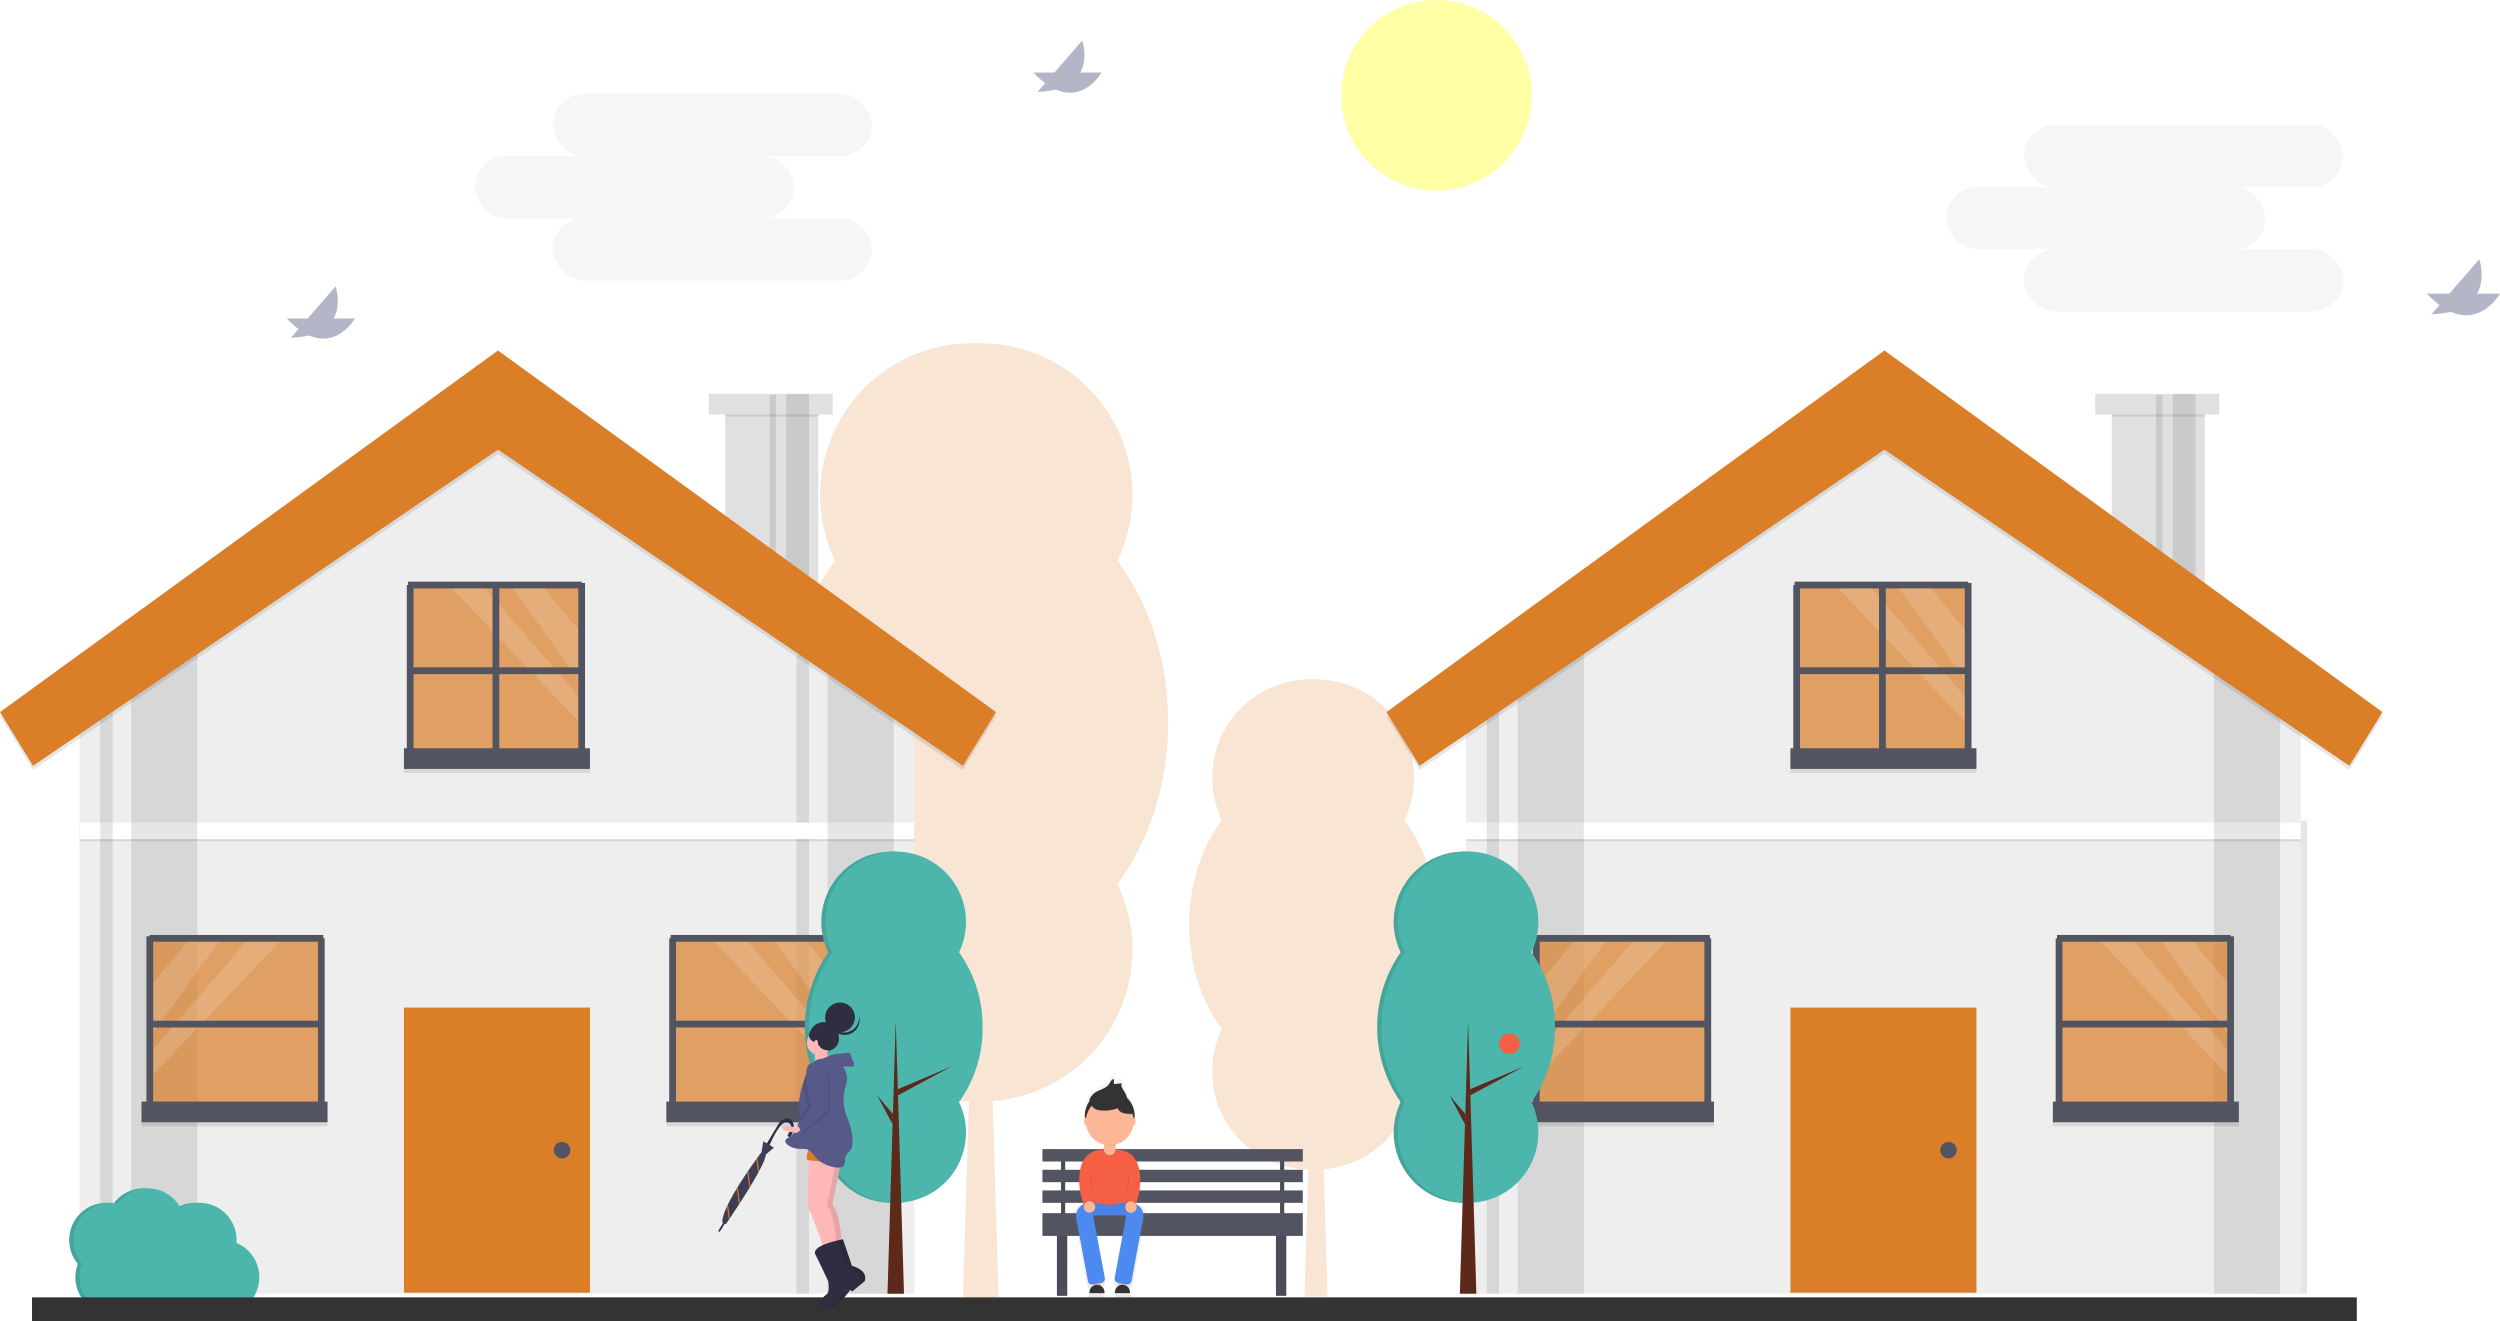 <svg id="bb76200d-cd07-483e-a421-0f3a49134860" data-name="Layer 1" xmlns="http://www.w3.org/2000/svg" xmlns:xlink="http://www.w3.org/1999/xlink" width="740.856" height="391.51" viewBox="0 0 740.856 391.51"><defs><linearGradient id="fd7346e0-ec75-4521-bfef-a70f45a1cb66" x1="558.452" y1="638.71" x2="558.452" y2="572.731" gradientUnits="userSpaceOnUse"><stop offset="0" stop-color="gray" stop-opacity="0.25"/><stop offset="0.535" stop-color="gray" stop-opacity="0.12"/><stop offset="1" stop-color="gray" stop-opacity="0.1"/></linearGradient></defs><title>Ordinary day</title><g opacity="0.2"><path d="M573.098,468.331c0-18.533-5.712-35.373-15.023-47.903a44.946,44.946,0,1,0-80.997,0c-9.311,12.53-15.023,29.37-15.023,47.903s5.712,35.373,15.023,47.903a44.946,44.946,0,1,0,80.997,0C567.386,503.704,573.098,486.864,573.098,468.331Z" transform="translate(-229.572 -254.245)" fill="#da7e28"/><path d="M573.098,468.331c0-18.533-5.712-35.373-15.023-47.903a44.946,44.946,0,1,0-80.997,0c-9.311,12.53-15.023,29.37-15.023,47.903s5.712,35.373,15.023,47.903a44.946,44.946,0,1,0,80.997,0C567.386,503.704,573.098,486.864,573.098,468.331Z" transform="translate(-229.572 -254.245)" fill="#da7e28" opacity="0.1"/><path d="M575.742,468.331c0-18.533-5.712-35.373-15.023-47.903a44.946,44.946,0,1,0-80.997,0c-9.311,12.53-15.023,29.37-15.023,47.903s5.712,35.373,15.023,47.903a44.946,44.946,0,1,0,80.997,0C570.03,503.704,575.742,486.864,575.742,468.331Z" transform="translate(-229.572 -254.245)" fill="#da7e28"/><polygon points="295.936 384.618 285.361 384.618 290.649 210.12 295.936 384.618" fill="#da7e28"/><polygon points="291.97 253.731 326.341 239.203 291.97 257.71 291.97 253.731" fill="#da7e28"/><polygon points="288.846 269.608 278.751 257.71 288.646 276.218 288.846 269.608" fill="#da7e28"/></g><g opacity="0.2"><path d="M653.739,528.216c0-11.978-3.692-22.863-9.71-30.961a29.05,29.05,0,1,0-52.351,0c-6.018,8.099-9.71,18.983-9.71,30.961s3.692,22.862,9.71,30.961a29.05,29.05,0,1,0,52.351,0C650.047,551.078,653.739,540.194,653.739,528.216Z" transform="translate(-229.572 -254.245)" fill="#da7e28"/><path d="M653.739,528.216c0-11.978-3.692-22.863-9.71-30.961a29.05,29.05,0,1,0-52.351,0c-6.018,8.099-9.71,18.983-9.71,30.961s3.692,22.862,9.71,30.961a29.05,29.05,0,1,0,52.351,0C650.047,551.078,653.739,540.194,653.739,528.216Z" transform="translate(-229.572 -254.245)" fill="#da7e28" opacity="0.1"/><path d="M655.448,528.216c0-11.978-3.692-22.863-9.71-30.961a29.05,29.05,0,1,0-52.351,0c-6.018,8.099-9.71,18.983-9.71,30.961s3.692,22.862,9.71,30.961a29.05,29.05,0,1,0,52.351,0C651.756,551.078,655.448,540.194,655.448,528.216Z" transform="translate(-229.572 -254.245)" fill="#da7e28"/><polygon points="393.409 384.19 386.573 384.19 389.991 271.407 393.409 384.19" fill="#da7e28"/><polygon points="390.845 299.595 413.06 290.205 390.845 302.166 390.845 299.595" fill="#da7e28"/><polygon points="388.826 309.856 382.301 302.166 388.696 314.128 388.826 309.856" fill="#da7e28"/></g><rect x="314.432" y="341.754" width="1.225" height="18.37" fill="#535461"/><rect x="313.208" y="362.574" width="3.062" height="21.432" fill="#535461"/><rect x="378.115" y="362.574" width="3.062" height="21.432" fill="#535461"/><rect x="313.208" y="362.574" width="3.062" height="21.432" opacity="0.1"/><rect x="378.115" y="362.574" width="3.062" height="21.432" opacity="0.1"/><rect x="608.911" y="595.999" width="1.225" height="18.37" transform="translate(989.475 956.124) rotate(-180)" fill="#535461"/><rect x="314.432" y="341.754" width="1.225" height="18.37" opacity="0.1"/><rect x="608.911" y="595.999" width="1.225" height="18.37" transform="translate(989.475 956.124) rotate(-180)" opacity="0.1"/><rect x="308.921" y="340.53" width="77.154" height="3.674" fill="#535461"/><rect x="308.921" y="346.653" width="77.154" height="3.674" fill="#535461"/><rect x="308.921" y="352.776" width="77.154" height="3.674" fill="#535461"/><rect x="308.921" y="359.512" width="77.154" height="6.736" fill="#535461"/><rect x="214.928" y="119.784" width="27.555" height="53.273" fill="#e0e0e0"/><polygon points="270.957 201.531 270.957 383.393 23.575 383.393 23.575 201.531 44.394 188.733 63.989 176.682 147.572 125.295 270.957 201.531" fill="#eee"/><polygon points="239.728 383.393 239.728 192.119 236.054 194.378 236.054 383.393 239.728 383.393" opacity="0.1"/><rect x="119.711" y="298.585" width="55.11" height="84.502" fill="#da7e28"/><circle cx="166.554" cy="340.836" r="2.449" fill="#535461"/><rect x="214.928" y="120.397" width="27.555" height="3.062" opacity="0.1"/><rect x="210.03" y="116.723" width="36.74" height="6.123" fill="#e0e0e0"/><rect x="23.575" y="244.394" width="247.382" height="4.899" opacity="0.1"/><rect x="23.575" y="243.781" width="247.382" height="4.899" fill="#fff"/><rect x="232.992" y="116.723" width="6.736" height="56.334" opacity="0.1"/><rect x="228.093" y="117.029" width="1.837" height="56.334" opacity="0.1"/><polygon points="264.833 194.183 264.833 383.393 245.239 383.393 245.239 188.733 264.833 194.183" opacity="0.1"/><polygon points="58.478 176.682 58.478 383.393 38.883 383.393 38.883 188.733 58.478 176.682" opacity="0.1"/><polygon points="33.372 383.393 33.372 192.119 29.698 194.378 29.698 383.393 33.372 383.393" opacity="0.1"/><polygon points="147.572 105.088 0 212.246 9.797 228.167 147.572 134.48 285.346 228.167 295.144 212.246 147.572 105.088" opacity="0.1"/><polygon points="147.572 103.864 0 211.022 9.797 226.942 147.572 133.256 285.346 226.942 295.144 211.022 147.572 103.864" fill="#da7e28"/><rect x="44.088" y="277.766" width="51.436" height="51.436" fill="#da7e28" opacity="0.7"/><rect x="41.945" y="327.671" width="55.11" height="6.123" opacity="0.1"/><rect x="41.945" y="326.446" width="55.11" height="6.123" fill="#535461"/><polygon points="65.593 278.072 44.394 307.323 44.394 292.419 56.31 278.072 65.593 278.072" fill="#fff" opacity="0.15"/><polygon points="83.804 278.072 44.394 319.478 44.394 312.173 73.804 278.072 83.804 278.072" fill="#fff" opacity="0.15"/><line x1="44.088" y1="303.484" x2="95.524" y2="303.484" fill="none" stroke="#535461" stroke-miterlimit="10" stroke-width="2"/><line x1="44.394" y1="278.072" x2="95.83" y2="278.072" fill="none" stroke="#535461" stroke-miterlimit="10" stroke-width="2"/><line x1="95.218" y1="278.072" x2="95.218" y2="329.508" fill="none" stroke="#535461" stroke-miterlimit="10" stroke-width="2"/><line x1="44.394" y1="277.46" x2="44.394" y2="328.895" fill="none" stroke="#535461" stroke-miterlimit="10" stroke-width="2"/><rect x="428.579" y="532.011" width="51.436" height="51.436" transform="translate(679.023 861.212) rotate(-180)" fill="#da7e28" opacity="0.7"/><rect x="427.049" y="581.916" width="55.11" height="6.123" transform="translate(679.635 915.71) rotate(-180)" opacity="0.1"/><rect x="427.049" y="580.691" width="55.11" height="6.123" transform="translate(679.635 913.261) rotate(-180)" fill="#535461"/><polygon points="228.938 278.072 250.137 307.323 250.137 292.419 238.221 278.072 228.938 278.072" fill="#fff" opacity="0.15"/><polygon points="210.728 278.072 250.137 319.478 250.137 312.173 220.727 278.072 210.728 278.072" fill="#fff" opacity="0.15"/><line x1="250.444" y1="303.484" x2="199.008" y2="303.484" fill="none" stroke="#535461" stroke-miterlimit="10" stroke-width="2"/><line x1="250.137" y1="278.072" x2="198.702" y2="278.072" fill="none" stroke="#535461" stroke-miterlimit="10" stroke-width="2"/><line x1="199.314" y1="278.072" x2="199.314" y2="329.508" fill="none" stroke="#535461" stroke-miterlimit="10" stroke-width="2"/><line x1="250.137" y1="277.46" x2="250.137" y2="328.895" fill="none" stroke="#535461" stroke-miterlimit="10" stroke-width="2"/><rect x="350.813" y="427.302" width="51.436" height="51.436" transform="translate(523.491 651.795) rotate(-180)" fill="#da7e28" opacity="0.7"/><rect x="349.283" y="477.207" width="55.11" height="6.123" transform="translate(524.103 706.293) rotate(-180)" opacity="0.1"/><rect x="349.283" y="475.982" width="55.11" height="6.123" transform="translate(524.103 703.843) rotate(-180)" fill="#535461"/><polygon points="151.172 173.363 172.371 202.614 172.371 187.71 160.455 173.363 151.172 173.363" fill="#fff" opacity="0.15"/><polygon points="132.962 173.363 172.371 214.769 172.371 207.464 142.961 173.363 132.962 173.363" fill="#fff" opacity="0.15"/><line x1="172.677" y1="198.775" x2="121.242" y2="198.775" fill="none" stroke="#535461" stroke-miterlimit="10" stroke-width="2"/><line x1="172.371" y1="173.363" x2="120.935" y2="173.363" fill="none" stroke="#535461" stroke-miterlimit="10" stroke-width="2"/><line x1="146.96" y1="173.057" x2="146.96" y2="224.493" fill="none" stroke="#535461" stroke-miterlimit="10" stroke-width="2"/><line x1="121.548" y1="173.363" x2="121.548" y2="224.799" fill="none" stroke="#535461" stroke-miterlimit="10" stroke-width="2"/><line x1="172.371" y1="172.751" x2="172.371" y2="224.187" fill="none" stroke="#535461" stroke-miterlimit="10" stroke-width="2"/><rect x="667.747" y="243.169" width="15.921" height="140.224" opacity="0.1"/><rect x="625.803" y="119.784" width="27.555" height="53.273" fill="#e0e0e0"/><polygon points="681.831 201.531 681.831 383.393 434.449 383.393 434.449 201.531 455.268 188.733 474.863 176.682 558.446 125.295 681.831 201.531" fill="#eee"/><rect x="530.585" y="298.585" width="55.11" height="84.502" fill="#da7e28"/><circle cx="577.429" cy="340.836" r="2.449" fill="#535461"/><rect x="625.803" y="120.397" width="27.555" height="3.062" opacity="0.1"/><rect x="620.904" y="116.723" width="36.74" height="6.123" fill="#e0e0e0"/><rect x="434.449" y="244.394" width="247.382" height="4.899" opacity="0.1"/><rect x="434.449" y="243.781" width="247.382" height="4.899" fill="#fff"/><rect x="643.866" y="116.723" width="6.736" height="56.334" opacity="0.1"/><rect x="638.968" y="117.029" width="1.837" height="56.334" opacity="0.1"/><polygon points="675.708 194.183 675.708 383.393 656.113 383.393 656.113 188.733 675.708 194.183" opacity="0.1"/><polygon points="469.352 176.682 469.352 383.393 449.757 383.393 449.757 188.733 469.352 176.682" opacity="0.1"/><polygon points="444.246 383.393 444.246 192.119 440.572 194.378 440.572 383.393 444.246 383.393" opacity="0.1"/><polygon points="558.446 105.088 410.874 212.246 420.672 228.167 558.446 134.48 696.221 228.167 706.018 212.246 558.446 105.088" opacity="0.1"/><polygon points="558.446 103.864 410.874 211.022 420.672 226.942 558.446 133.256 696.221 226.942 706.018 211.022 558.446 103.864" fill="#da7e28"/><rect x="454.962" y="277.766" width="51.436" height="51.436" fill="#da7e28" opacity="0.7"/><rect x="452.819" y="327.671" width="55.11" height="6.123" opacity="0.1"/><rect x="452.819" y="326.446" width="55.11" height="6.123" fill="#535461"/><polygon points="476.467 278.072 455.268 307.323 455.268 292.419 467.184 278.072 476.467 278.072" fill="#fff" opacity="0.15"/><polygon points="494.678 278.072 455.268 319.478 455.268 312.173 484.679 278.072 494.678 278.072" fill="#fff" opacity="0.15"/><line x1="454.962" y1="303.484" x2="506.398" y2="303.484" fill="none" stroke="#535461" stroke-miterlimit="10" stroke-width="2"/><line x1="455.268" y1="278.072" x2="506.704" y2="278.072" fill="none" stroke="#535461" stroke-miterlimit="10" stroke-width="2"/><line x1="506.092" y1="278.072" x2="506.092" y2="329.508" fill="none" stroke="#535461" stroke-miterlimit="10" stroke-width="2"/><line x1="455.268" y1="277.46" x2="455.268" y2="328.895" fill="none" stroke="#535461" stroke-miterlimit="10" stroke-width="2"/><rect x="839.454" y="532.011" width="51.436" height="51.436" transform="translate(1500.772 861.212) rotate(-180)" fill="#da7e28" opacity="0.7"/><rect x="837.923" y="581.916" width="55.11" height="6.123" transform="translate(1501.384 915.71) rotate(-180)" opacity="0.1"/><rect x="837.923" y="580.691" width="55.11" height="6.123" transform="translate(1501.384 913.261) rotate(-180)" fill="#535461"/><polygon points="639.813 278.072 661.012 307.323 661.012 292.419 649.096 278.072 639.813 278.072" fill="#fff" opacity="0.15"/><polygon points="621.602 278.072 661.012 319.478 661.012 312.173 631.601 278.072 621.602 278.072" fill="#fff" opacity="0.15"/><line x1="661.318" y1="303.484" x2="609.882" y2="303.484" fill="none" stroke="#535461" stroke-miterlimit="10" stroke-width="2"/><line x1="661.012" y1="278.072" x2="609.576" y2="278.072" fill="none" stroke="#535461" stroke-miterlimit="10" stroke-width="2"/><line x1="610.188" y1="278.072" x2="610.188" y2="329.508" fill="none" stroke="#535461" stroke-miterlimit="10" stroke-width="2"/><line x1="661.012" y1="277.46" x2="661.012" y2="328.895" fill="none" stroke="#535461" stroke-miterlimit="10" stroke-width="2"/><rect x="761.688" y="427.302" width="51.436" height="51.436" transform="translate(1345.24 651.795) rotate(-180)" fill="#da7e28" opacity="0.7"/><rect x="760.157" y="477.207" width="55.11" height="6.123" transform="translate(1345.852 706.293) rotate(-180)" opacity="0.1"/><rect x="760.157" y="475.982" width="55.11" height="6.123" transform="translate(1345.852 703.843) rotate(-180)" fill="#535461"/><polygon points="562.047 173.363 583.246 202.614 583.246 187.71 571.33 173.363 562.047 173.363" fill="#fff" opacity="0.15"/><polygon points="543.836 173.363 583.246 214.769 583.246 207.464 553.835 173.363 543.836 173.363" fill="#fff" opacity="0.15"/><line x1="583.552" y1="198.775" x2="532.116" y2="198.775" fill="none" stroke="#535461" stroke-miterlimit="10" stroke-width="2"/><line x1="583.246" y1="173.363" x2="531.81" y2="173.363" fill="none" stroke="#535461" stroke-miterlimit="10" stroke-width="2"/><line x1="557.834" y1="173.057" x2="557.834" y2="224.493" fill="none" stroke="#535461" stroke-miterlimit="10" stroke-width="2"/><line x1="532.422" y1="173.363" x2="532.422" y2="224.799" fill="none" stroke="#535461" stroke-miterlimit="10" stroke-width="2"/><line x1="583.246" y1="172.751" x2="583.246" y2="224.187" fill="none" stroke="#535461" stroke-miterlimit="10" stroke-width="2"/><path d="M519.511,558.647a37.295,37.295,0,0,0-6.959-22.189,20.819,20.819,0,1,0-37.518,0,38.855,38.855,0,0,0,0,44.378,20.819,20.819,0,1,0,37.518,0A37.296,37.296,0,0,0,519.511,558.647Z" transform="translate(-229.572 -254.245)" fill="#4db6ac"/><path d="M519.511,558.647a37.295,37.295,0,0,0-6.959-22.189,20.819,20.819,0,1,0-37.518,0,38.855,38.855,0,0,0,0,44.378,20.819,20.819,0,1,0,37.518,0A37.296,37.296,0,0,0,519.511,558.647Z" transform="translate(-229.572 -254.245)" opacity="0.1"/><path d="M520.735,558.647a37.295,37.295,0,0,0-6.959-22.189,20.819,20.819,0,1,0-37.518,0,38.855,38.855,0,0,0,0,44.378,20.819,20.819,0,1,0,37.518,0A37.296,37.296,0,0,0,520.735,558.647Z" transform="translate(-229.572 -254.245)" fill="#4db6ac"/><polygon points="267.895 383.393 262.996 383.393 265.446 302.565 267.895 383.393" fill="#5d291b"/><polygon points="266.058 322.766 281.979 316.036 266.058 324.609 266.058 322.766" fill="#5d291b"/><polygon points="264.611 330.12 259.935 324.609 264.518 333.182 264.611 330.12" fill="#5d291b"/><path d="M689.126,558.647a37.296,37.296,0,0,0-6.959-22.189,20.819,20.819,0,1,0-37.518,0,38.855,38.855,0,0,0,0,44.378,20.819,20.819,0,1,0,37.518,0A37.296,37.296,0,0,0,689.126,558.647Z" transform="translate(-229.572 -254.245)" fill="#4db6ac"/><path d="M689.126,558.647a37.296,37.296,0,0,0-6.959-22.189,20.819,20.819,0,1,0-37.518,0,38.855,38.855,0,0,0,0,44.378,20.819,20.819,0,1,0,37.518,0A37.296,37.296,0,0,0,689.126,558.647Z" transform="translate(-229.572 -254.245)" opacity="0.1"/><path d="M690.351,558.647a37.295,37.295,0,0,0-6.959-22.189,20.819,20.819,0,1,0-37.518,0,38.855,38.855,0,0,0,0,44.378,20.819,20.819,0,1,0,37.518,0A37.296,37.296,0,0,0,690.351,558.647Z" transform="translate(-229.572 -254.245)" fill="#4db6ac"/><polygon points="437.511 383.393 432.612 383.393 435.061 302.565 437.511 383.393" fill="#5d291b"/><polygon points="435.674 322.766 451.594 316.036 435.674 324.609 435.674 322.766" fill="#5d291b"/><polygon points="434.226 330.12 429.55 324.609 434.134 333.182 434.226 330.12" fill="#5d291b"/><g opacity="0.7"><path d="M567.048,611.309l-.505-.094.994-3.667c1.567-11.75-4.352-12.934-6.571-12.973a7.298,7.298,0,0,0-.78-.237v-1.385a7.357,7.357,0,0,0,5.495-5.941l.019.002c.353,0,.639-.537.639-1.199a1.664,1.664,0,0,0-.278-.989q.038-.38.038-.769a7.646,7.646,0,0,0-2.364-5.536,4.928,4.928,0,0,0-.542-1.46c-.545-.96-1.451-1.96-1.082-3l-2.393.246-.022-1.577c-.747.134-1.06.999-1.503,1.616-1.065,1.482-3.204,1.688-4.618,2.843-.481.392-1.563,1.587-1.358,2.369a7.634,7.634,0,0,0-1.459,4.499q0,.389.038.769a1.664,1.664,0,0,0-.278.989c0,.662.286,1.199.639,1.199l.012-.001a7.373,7.373,0,0,0,5.501,5.941v1.385a7.298,7.298,0,0,0-.78.237c-2.219.04-8.138,1.223-6.571,12.973l.994,3.667-.237.044A2.727,2.727,0,0,0,547.898,614.44l3.923,21.014a.826.826,0,0,0,.963.66l.692-.129v.409a2.295,2.295,0,0,0-1.278,2.057v.26h4.634v-.26a2.294,2.294,0,0,0-1.119-1.969v-.914l.632-.118a.826.826,0,0,0,.66-.963l-3.686-19.747h10.222l-3.686,19.747a.826.826,0,0,0,.66.963l.632.118v.914a2.294,2.294,0,0,0-1.119,1.969v.26h4.634v-.26a2.295,2.295,0,0,0-1.278-2.057v-.409l.692.129a.826.826,0,0,0,.963-.66l3.973-21.282A2.454,2.454,0,0,0,567.048,611.309Z" transform="translate(-229.572 -254.245)" fill="url(#fd7346e0-ec75-4521-bfef-a70f45a1cb66)"/></g><rect x="324.092" y="379.064" width="2.153" height="2.921" fill="#fdb797"/><rect x="331.472" y="379.064" width="2.153" height="2.921" fill="#fdb797"/><rect x="321.786" y="355.079" width="14.145" height="5.074" fill="#4d8af0"/><g opacity="0.05"><rect x="321.786" y="355.079" width="14.145" height="5.074"/></g><path d="M551.357,610.247a54.019,54.019,0,0,0,7.073,1.23,54.019,54.019,0,0,0,7.073-1.23v-.769H551.357Z" transform="translate(-229.572 -254.245)" opacity="0.1"/><path d="M565.503,610.093a54.019,54.019,0,0,1-7.073,1.23,54.019,54.019,0,0,1-7.073-1.23v-8.456a7.073,7.073,0,0,1,7.073-7.073h0a7.073,7.073,0,0,1,7.073,7.073Z" transform="translate(-229.572 -254.245)" fill="#f55f44"/><path d="M327.167,336.782h3.383a0,0,0,0,1,0,0v3.875a1.66,1.66,0,0,1-1.66,1.66H328.827a1.66,1.66,0,0,1-1.66-1.66v-3.875A0,0,0,0,1,327.167,336.782Z" fill="#fdb797"/><path d="M556.067,634.39l-2.712.506a1.157,1.157,0,0,1-1.35-.925l-3.487-18.683a3.823,3.823,0,0,1,3.056-4.459l.092-.017a1.157,1.157,0,0,1,1.35.925l3.976,21.303A1.157,1.157,0,0,1,556.067,634.39Z" transform="translate(-229.572 -254.245)" fill="#4d8af0"/><path d="M560.887,634.408l2.523.471a1.254,1.254,0,0,0,1.462-1.002l3.487-18.683a3.727,3.727,0,0,0-2.979-4.347l-.092-.017a1.254,1.254,0,0,0-1.462,1.002l-3.941,21.113A1.254,1.254,0,0,0,560.887,634.408Z" transform="translate(-229.572 -254.245)" fill="#4d8af0"/><path d="M556.739,593.59a7.077,7.077,0,0,0,3.383,0v-2.409h-3.383Z" transform="translate(-229.572 -254.245)" opacity="0.1"/><circle cx="328.858" cy="330.632" r="7.38" fill="#333"/><circle cx="328.858" cy="332.324" r="7.073" fill="#fdb797"/><path d="M553.76,578.269c1.361-1.111,3.418-1.309,4.444-2.735.426-.593.727-1.425,1.446-1.554l.021,1.517,2.302-.237c-.355,1.0.517,1.963,1.041,2.887a4.748,4.748,0,0,1,.614,2.235c-.799.48-1.791-.044-2.68-.323a9.88,9.88,0,0,0-2.691-.325,5.592,5.592,0,0,0-1.389.076,7.009,7.009,0,0,0-1.146.422c-.612.256-2.546,1.224-3.115.6C551.961,580.123,553.235,578.698,553.76,578.269Z" transform="translate(-229.572 -254.245)" fill="#333"/><path d="M554.145,583.022a3.243,3.243,0,0,0,1.251.377,11.019,11.019,0,0,0,5.368-.603,2.623,2.623,0,0,0,1.692,1.43,7.767,7.767,0,0,0,2.267.253.84.84,0,0,0,.488-.093c.34-.23.176-.756-.022-1.115l-.985-1.786a5.298,5.298,0,0,0-1.042-1.466,4.325,4.325,0,0,0-2.056-.883,11.596,11.596,0,0,0-5.278.176C553.985,579.809,551.62,581.494,554.145,583.022Z" transform="translate(-229.572 -254.245)" opacity="0.1"/><path d="M554.145,582.868a3.243,3.243,0,0,0,1.251.377,11.018,11.018,0,0,0,5.368-.603,2.623,2.623,0,0,0,1.692,1.43,7.767,7.767,0,0,0,2.267.253.84.84,0,0,0,.488-.093c.34-.23.176-.756-.022-1.115l-.985-1.786a5.298,5.298,0,0,0-1.042-1.466,4.325,4.325,0,0,0-2.056-.883,11.596,11.596,0,0,0-5.278.176C553.985,579.656,551.62,581.34,554.145,582.868Z" transform="translate(-229.572 -254.245)" fill="#333"/><ellipse cx="335.854" cy="332.324" rx="0.615" ry="1.153" fill="#fdb797"/><ellipse cx="321.862" cy="332.324" rx="0.615" ry="1.153" fill="#fdb797"/><path d="M556.767,595.035s-8.946-1.393-7.101,12.444l1.076,3.966,3.076-.123s-1.999-4.613-.769-7.688S556.767,595.035,556.767,595.035Z" transform="translate(-229.572 -254.245)" fill="#f55f44"/><path d="M560.093,595.035s8.946-1.393,7.101,12.444l-1.076,3.966-3.076-.123s1.999-4.613.769-7.688S560.093,595.035,560.093,595.035Z" transform="translate(-229.572 -254.245)" fill="#f55f44"/><circle cx="322.862" cy="357.693" r="1.691" fill="#fdb797"/><circle cx="335.162" cy="357.693" r="1.691" fill="#fdb797"/><path d="M325.05,380.756h.082a2.188,2.188,0,0,1,2.188,2.188v.272a0,0,0,0,1,0,0h-4.459a0,0,0,0,1,0,0V382.944A2.188,2.188,0,0,1,325.05,380.756Z" fill="#333"/><path d="M332.584,380.756h.082a2.188,2.188,0,0,1,2.188,2.188v.272a0,0,0,0,1,0,0h-4.459a0,0,0,0,1,0,0V382.944A2.188,2.188,0,0,1,332.584,380.756Z" fill="#333"/><path d="M552.895,602.405s-.615,3.229.461,4.613" transform="translate(-229.572 -254.245)" opacity="0.1"/><path d="M563.965,602.405s.615,3.229-.461,4.613" transform="translate(-229.572 -254.245)" opacity="0.1"/><circle cx="447.308" cy="309.301" r="3.062" fill="#f55f44"/><path d="M298.416,622.566c.021-.281.043-.562.043-.849a11.006,11.006,0,0,0-16.613-9.487,11.008,11.008,0,0,0-18.588-1.322,11.018,11.018,0,0,0-10.597,17.886,11.004,11.004,0,0,0,14.875,13.955,10.957,10.957,0,0,0,11.94-1.811,10.937,10.937,0,0,0,11.022,2.183,11.017,11.017,0,0,0,7.917-20.554Z" transform="translate(-229.572 -254.245)" fill="#4db6ac"/><path d="M298.416,622.566c.021-.281.043-.562.043-.849a11.006,11.006,0,0,0-16.613-9.487,11.008,11.008,0,0,0-18.588-1.322,11.018,11.018,0,0,0-10.597,17.886,11.004,11.004,0,0,0,14.875,13.955,10.957,10.957,0,0,0,11.94-1.811,10.937,10.937,0,0,0,11.022,2.183,11.017,11.017,0,0,0,7.917-20.554Z" transform="translate(-229.572 -254.245)" opacity="0.1"/><path d="M299.641,622.566c.021-.281.043-.562.043-.849a11.006,11.006,0,0,0-16.613-9.487,11.008,11.008,0,0,0-18.588-1.322,11.018,11.018,0,0,0-10.597,17.886A11.004,11.004,0,0,0,268.761,642.749a10.957,10.957,0,0,0,11.94-1.811,10.937,10.937,0,0,0,11.022,2.183,11.017,11.017,0,0,0,7.917-20.554Z" transform="translate(-229.572 -254.245)" fill="#4db6ac"/><rect x="9.491" y="384.461" width="688.93" height="7.049" fill="#333"/><circle cx="425.69" cy="28.241" r="28.241" fill="#ffffa5"/><g opacity="0.3"><rect x="599.829" y="36.985" width="94.52" height="18.443" rx="9.221" fill="#e0e0e0"/><rect x="576.775" y="55.428" width="94.52" height="18.443" rx="9.221" fill="#e0e0e0"/><rect x="599.829" y="73.871" width="94.52" height="18.443" rx="9.221" fill="#e0e0e0"/></g><g opacity="0.3"><rect x="163.849" y="27.8" width="94.52" height="18.443" rx="9.221" fill="#e0e0e0"/><rect x="140.796" y="46.243" width="94.52" height="18.443" rx="9.221" fill="#e0e0e0"/><rect x="163.849" y="64.686" width="94.52" height="18.443" rx="9.221" fill="#e0e0e0"/></g><g opacity="0.3"><path d="M314.576,348.618h20.172S327.147,362.066,314.576,348.618Z" transform="translate(-229.572 -254.245)" fill="#030b44"/><path d="M315.794,354.34l13.224-15.233S334.19,353.663,315.794,354.34Z" transform="translate(-229.572 -254.245)" fill="#030b44"/></g><g opacity="0.3"><path d="M535.84,275.75h20.172S548.411,289.198,535.84,275.75Z" transform="translate(-229.572 -254.245)" fill="#030b44"/><path d="M537.058,281.472l13.224-15.233S555.454,280.795,537.058,281.472Z" transform="translate(-229.572 -254.245)" fill="#030b44"/></g><g opacity="0.3"><path d="M948.789,341.27h21.639S962.274,355.696,948.789,341.27Z" transform="translate(-229.572 -254.245)" fill="#030b44"/><path d="M950.095,347.408l14.186-16.34S969.829,346.682,950.095,347.408Z" transform="translate(-229.572 -254.245)" fill="#030b44"/></g><path d="M443.959,616.499l-1.477,2.414s-.071.611.421.241a11.437,11.437,0,0,0,1.447-2.524Z" transform="translate(-229.572 -254.245)" fill="#2f2e41"/><path d="M456.638,593.403l3.716-6.199a2.995,2.995,0,0,1,2.306-1.467,1.756,1.756,0,0,1,1.944,1.241,4.132,4.132,0,0,1-.887,4.148s-.772.209-.731-.512l.884-1.542s.734-2.094-1.32-2.247-4.991,6.919-4.991,6.919Z" transform="translate(-229.572 -254.245)" fill="#2f2e41"/><path d="M458.902,594.328l-2.398,2.072c-.004.888-.789,2.683-1.951,4.857q-.133.251-.273.508c-.691,1.265-1.493,2.638-2.332,4.025q-.138.229-.279.459c-.94,1.539-1.916,3.081-2.828,4.494-.095.148-.189.293-.282.439-1.052,1.621-2.001,3.047-2.686,4.066-.101.151-.197.291-.285.424-.511.757-.816,1.2-.816,1.2a1.071,1.071,0,0,1-.607.163.482.482,0,0,1-.377-.254,1.993,1.993,0,0,1-.147-1.023,15.696,15.696,0,0,1,1.385-4.024c.085-.184.174-.371.265-.559.728-1.492,1.632-3.097,2.597-4.688l.28-.46c.937-1.526,1.918-3.028,2.842-4.396.097-.141.192-.28.285-.42.908-1.332,1.746-2.519,2.416-3.448.101-.14.196-.272.288-.399.765-1.055,1.245-1.689,1.245-1.689l.545-3.227,1.045.63.804.485Z" transform="translate(-229.572 -254.245)" fill="#3f3d56"/><path d="M445.289,611.174l.582,4.073c-.101.151-.197.291-.285.424l-.562-3.939C445.109,611.549,445.198,611.363,445.289,611.174Z" transform="translate(-229.572 -254.245)" fill="#da7e28"/><path d="M448.166,606.027l.673,4.716c-.095.148-.189.293-.282.439l-.671-4.695Z" transform="translate(-229.572 -254.245)" fill="#da7e28"/><path d="M451.293,601.212l.654,4.578q-.138.229-.279.459l-.66-4.618C451.105,601.49,451.2,601.351,451.293,601.212Z" transform="translate(-229.572 -254.245)" fill="#da7e28"/><path d="M453.997,597.365l.555,3.892q-.133.251-.273.508l-.57-4C453.809,597.624,453.905,597.492,453.997,597.365Z" transform="translate(-229.572 -254.245)" fill="#da7e28"/><circle cx="244.162" cy="307.296" r="4.409" fill="#2f2e41"/><path d="M470.97,564.512s.379,4.364,0,5.502,4.933-.569,4.933-.569-2.087-4.933-1.708-5.407S470.97,564.512,470.97,564.512Z" transform="translate(-229.572 -254.245)" fill="#ffb8b8"/><path d="M470.828,596.433l-.285,13.945a4.325,4.325,0,0,0,.664,2.656c.854,1.423,4.648,12.142,4.648,12.142l3.13-1.708-.285-4.269s-.569-5.881-2.466-8.063l2.751-13.375Z" transform="translate(-229.572 -254.245)" fill="#ffb8b8"/><path d="M470.828,596.433l-.285,13.945a4.325,4.325,0,0,0,.664,2.656c.854,1.423,4.648,12.142,4.648,12.142l3.13-1.708-.285-4.269s-.569-5.881-2.466-8.063l2.751-13.375Z" transform="translate(-229.572 -254.245)" opacity="0.1"/><path d="M479.365,621.476s-7.873,1.613-6.545,4.174,3.794,7.873,3.794,7.873.664,3.32-.569,3.984-3.794,4.648-1.328,4.458,4.838-2.941,4.838-2.941l2.087-2.656.379.664,3.794-3.13s1.423-3.036-3.794-4.553Z" transform="translate(-229.572 -254.245)" fill="#2f2e41"/><path d="M479.365,621.476s-7.873,1.613-6.545,4.174,3.794,7.873,3.794,7.873.664,3.32-.569,3.984-3.794,4.648-1.328,4.458,4.838-2.941,4.838-2.941l2.087-2.656.379.664,3.794-3.13s1.423-3.036-3.794-4.553Z" transform="translate(-229.572 -254.245)" opacity="0.1"/><path d="M469.215,596.812l-.285,13.945a4.325,4.325,0,0,0,.664,2.656c.854,1.423,4.648,12.142,4.648,12.142l3.13-1.708-.285-4.269s-.569-5.881-2.466-8.063l2.751-13.375Z" transform="translate(-229.572 -254.245)" fill="#ffb8b8"/><path d="M477.753,621.855s-7.873,1.613-6.545,4.174,3.794,7.873,3.794,7.873.664,3.32-.569,3.984-3.794,4.648-1.328,4.458,4.838-2.941,4.838-2.941l2.087-2.656.379.664,3.794-3.13s1.423-3.036-3.794-4.553Z" transform="translate(-229.572 -254.245)" fill="#2f2e41"/><circle cx="242.726" cy="309.033" r="3.605" fill="#ffb8b8"/><path d="M471.871,568.733s3.984-2.182,5.787-2.182,3.794-.854,3.984.19,2.087,3.794.19,3.605-3.415.095-4.364,0S471.871,568.733,471.871,568.733Z" transform="translate(-229.572 -254.245)" fill="#575a89"/><path d="M469.595,593.587s-1.708,4.269-.569,4.458a62.963,62.963,0,0,0,7.873.474C477.184,598.33,478.132,593.397,469.595,593.587Z" transform="translate(-229.572 -254.245)" fill="#da7e28"/><path d="M481.263,595.484c-1.992,1.897-.854,2.751-1.613,4.174s-6.356.285-8.632-2.751-2.846-1.897-5.312-2.277-4.648-2.182-2.561-3.225a6.042,6.042,0,0,0,2.475-2.713,8.381,8.381,0,0,0,.855-2.934,7.164,7.164,0,0,0-.104-2.132c-.379-1.843.264-5.483,1.309-8.724a18.329,18.329,0,0,1,2.603-5.502c.055-.068.111-.132.167-.193,2.277-2.466,7.399-.664,7.399-.664s3.794,3.13,2.466,7.115a13.651,13.651,0,0,0,.379,9.866C481.737,587.895,483.255,593.587,481.263,595.484Z" transform="translate(-229.572 -254.245)" fill="#575a89"/><path d="M466.464,587.705l-1.043.664s-4.269-1.233-4.174,0,4.458,1.613,4.458,1.613l1.518-1.138Z" transform="translate(-229.572 -254.245)" fill="#ffb8b8"/><path d="M471.587,569.871s-2.749-1.109-2.703,3.24a48.427,48.427,0,0,0,1.375,9.566l-3.881,5.615,1.225,1.879,7.873-6.451v-8.917S475.097,570.251,471.587,569.871Z" transform="translate(-229.572 -254.245)" opacity="0.1"/><path d="M474.148,574.33v8.917l-7.257,5.929-.474-1.043c.444-.882-.044-1.332.057-2.374l2.457-3.554a53.52,53.52,0,0,1-1.252-7.301,18.329,18.329,0,0,1,2.603-5.502C473.77,569.796,474.148,574.33,474.148,574.33Z" transform="translate(-229.572 -254.245)" opacity="0.1"/><path d="M471.207,569.397s-2.749-1.109-2.703,3.24a48.427,48.427,0,0,0,1.375,9.566L465.998,587.818l1.225,1.879,7.873-6.451v-8.917S474.717,569.777,471.207,569.397Z" transform="translate(-229.572 -254.245)" fill="#575a89"/><circle cx="248.938" cy="301.49" r="4.409" fill="#2f2e41"/><path d="M482.313,559.386a4.41,4.41,0,0,1-6.809-2.315,4.41,4.41,0,1,0,8.601-1.808A4.408,4.408,0,0,1,482.313,559.386Z" transform="translate(-229.572 -254.245)" fill="#2f2e41"/><circle cx="245.337" cy="308.031" r="3.234" fill="#2f2e41"/><ellipse cx="242.618" cy="306.818" rx="2.866" ry="2.241" fill="#2f2e41"/><ellipse cx="241.854" cy="309.115" rx="0.544" ry="0.962" fill="#ffb8b8"/></svg>